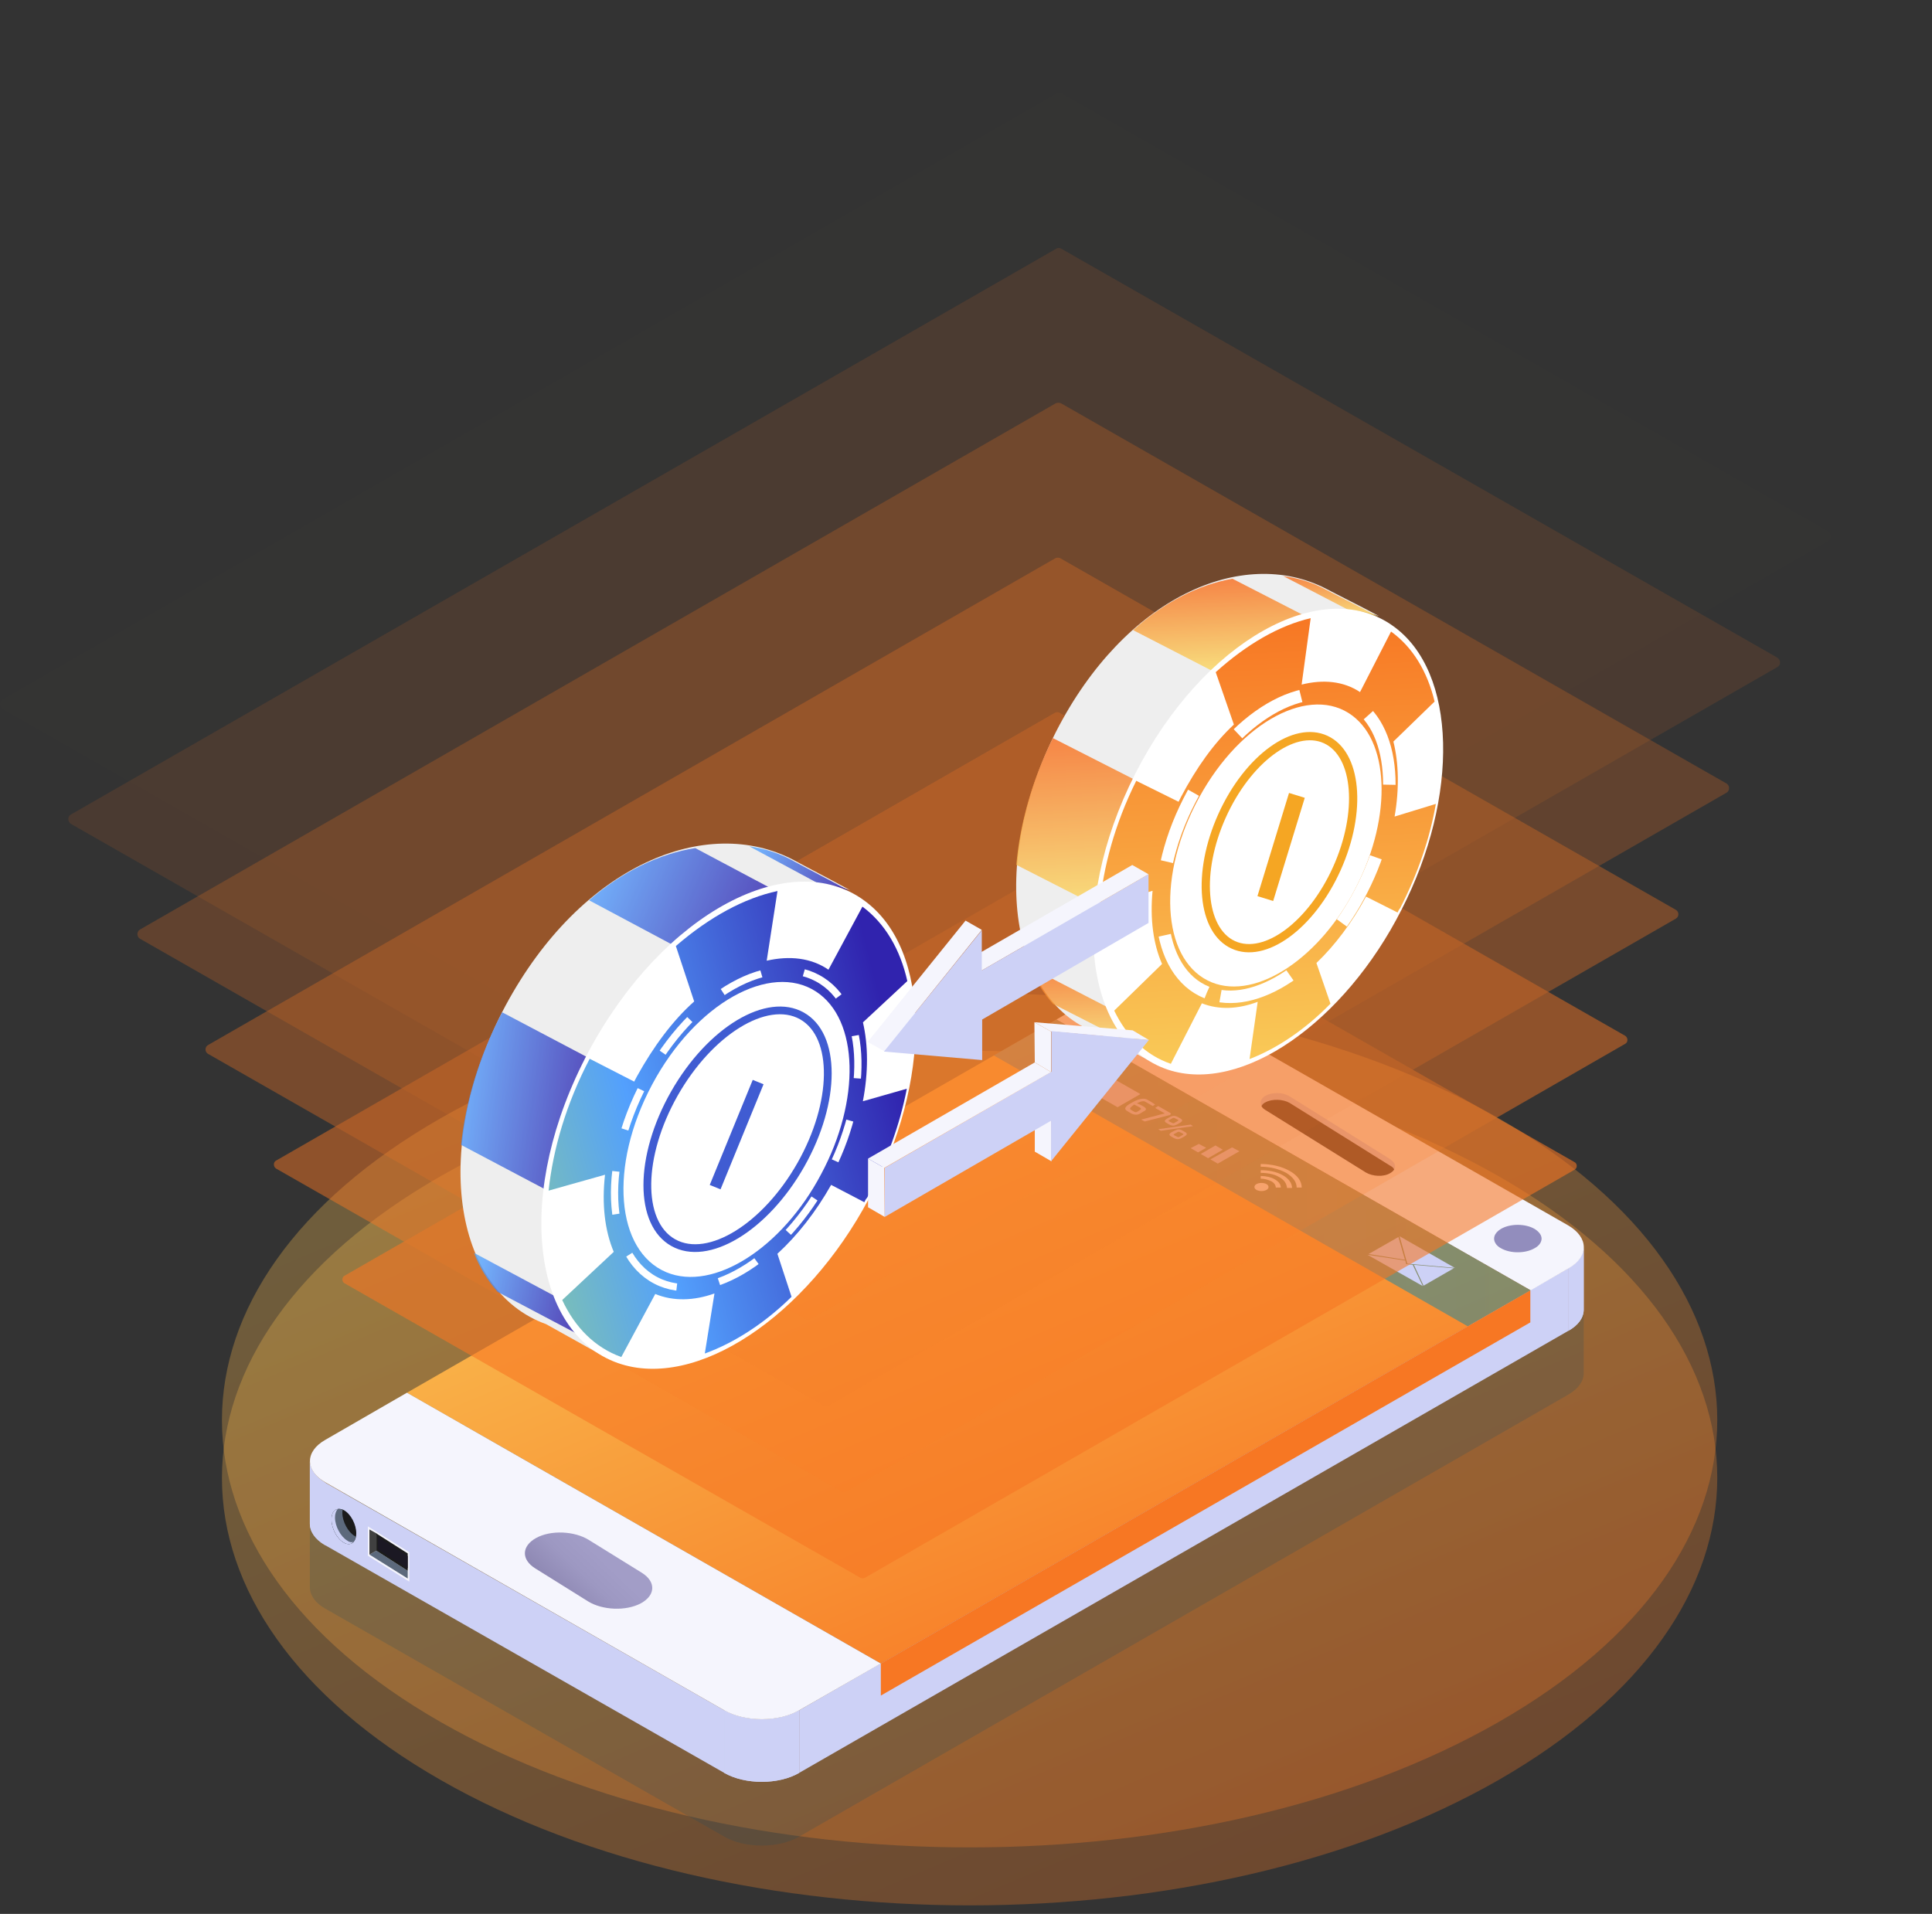 <svg width="216" height="214" viewBox="0 0 216 214" fill="none" xmlns="http://www.w3.org/2000/svg">
<rect x="0" y="0" width="216" height="214" fill="#333333" stroke="none"/>
<path opacity="0.3" d="M167.503 125.012C134.893 106.351 81.956 106.351 49.303 125.012C16.65 143.673 16.65 173.911 49.303 192.572C81.956 211.233 134.893 211.233 167.503 192.572C200.156 173.911 200.156 143.673 167.503 125.012Z" fill="url(#paint0_linear)"/>
<path opacity="0.3" d="M167.503 131.491C134.85 112.83 81.913 112.83 49.303 131.491C16.65 150.152 16.65 180.39 49.303 199.051C81.956 217.713 134.893 217.713 167.503 199.051C200.156 180.347 200.156 150.109 167.503 131.491Z" fill="url(#paint1_linear)"/>
<path opacity="0.2" fill-rule="evenodd" clip-rule="evenodd" d="M36.372 179.872C35.204 179.224 34.642 178.317 34.642 177.453V170.498C34.642 169.634 35.248 168.77 36.372 168.122L45.498 162.852L111.106 125.141L118.113 121.124L122.351 118.662C124.643 117.322 128.449 117.322 130.741 118.662L175.331 144.148C176.542 144.839 177.104 145.746 177.061 146.653V153.565C177.061 154.429 176.455 155.293 175.331 155.941L89.352 205.358C87.06 206.697 83.254 206.697 80.962 205.358L36.372 179.872ZM176.978 147.09C176.974 147.099 176.974 147.11 176.974 147.128C176.974 147.085 177.018 147.042 177.018 147.042C176.993 147.067 176.982 147.077 176.978 147.09ZM176.931 147.258C176.931 147.252 176.932 147.247 176.933 147.243C176.931 147.252 176.931 147.258 176.931 147.258ZM176.933 147.243C176.937 147.226 176.947 147.199 176.974 147.172C176.974 147.193 176.964 147.204 176.953 147.215C176.945 147.223 176.937 147.231 176.933 147.243ZM176.866 147.388C176.855 147.398 176.845 147.409 176.845 147.431C176.869 147.406 176.88 147.395 176.884 147.383C176.885 147.381 176.886 147.378 176.886 147.376C176.887 147.374 176.887 147.371 176.887 147.369C176.888 147.362 176.888 147.354 176.888 147.344C176.888 147.366 176.877 147.377 176.866 147.388ZM176.758 147.56C176.758 147.539 176.769 147.528 176.78 147.517C176.791 147.506 176.802 147.496 176.802 147.474C176.802 147.517 176.802 147.56 176.758 147.56ZM176.693 147.69C176.682 147.701 176.672 147.711 176.672 147.733C176.697 147.708 176.707 147.698 176.712 147.685C176.715 147.676 176.715 147.665 176.715 147.647C176.715 147.668 176.704 147.679 176.693 147.69ZM176.585 147.906C176.585 147.884 176.596 147.873 176.607 147.863C176.611 147.858 176.616 147.854 176.619 147.849L176.622 147.844L176.624 147.841L176.625 147.838L176.627 147.833C176.628 147.829 176.628 147.825 176.628 147.82C176.628 147.82 176.585 147.863 176.585 147.906ZM176.326 148.208L176.412 148.122C176.369 148.122 176.326 148.165 176.326 148.208ZM176.239 148.251L176.153 148.338C176.169 148.321 176.186 148.311 176.2 148.302C176.223 148.288 176.239 148.278 176.239 148.251ZM176.027 148.432C176.013 148.441 175.996 148.451 175.98 148.467C176.022 148.467 176.065 148.425 176.066 148.382C176.066 148.408 176.049 148.418 176.027 148.432ZM175.807 148.64C175.828 148.619 175.85 148.608 175.872 148.597C175.893 148.586 175.915 148.575 175.936 148.554C175.893 148.554 175.85 148.597 175.807 148.64ZM175.655 148.727C175.634 148.737 175.612 148.748 175.591 148.77C175.645 148.742 175.683 148.715 175.703 148.699C175.687 148.711 175.671 148.719 175.655 148.727ZM35.637 172.355C35.853 172.528 36.113 172.701 36.372 172.874C36.113 172.744 35.853 172.571 35.637 172.355ZM34.729 170.887C34.707 170.908 34.696 170.919 34.696 170.93C34.696 170.941 34.707 170.951 34.729 170.973V170.887ZM34.768 171.108C34.772 171.117 34.772 171.127 34.772 171.146C34.728 171.103 34.728 171.059 34.728 171.059C34.753 171.084 34.764 171.095 34.768 171.108ZM34.815 171.275C34.815 171.257 34.815 171.247 34.812 171.237C34.807 171.224 34.797 171.214 34.772 171.189C34.815 171.232 34.815 171.275 34.815 171.275ZM34.988 171.621C34.988 171.599 34.977 171.589 34.967 171.578C34.956 171.567 34.945 171.556 34.945 171.535C34.945 171.535 34.988 171.578 34.988 171.621ZM35.053 171.707C35.064 171.718 35.075 171.729 35.075 171.751C35.075 171.751 35.031 171.707 35.031 171.664C35.031 171.686 35.042 171.697 35.053 171.707ZM35.204 171.923L35.118 171.837C35.145 171.837 35.155 171.853 35.169 171.876C35.178 171.89 35.188 171.907 35.204 171.923ZM35.247 171.967L35.334 172.053C35.307 172.053 35.297 172.036 35.283 172.014C35.274 172 35.264 171.983 35.247 171.967Z" fill="#1C4B5F"/>
<path d="M177.061 139.439V146.437C177.061 147.301 176.498 148.165 175.331 148.813V141.815C176.498 141.167 177.061 140.303 177.061 139.439Z" fill="#CDD1F6"/>
<path d="M177.061 139.439V146.437C177.061 147.301 176.498 148.165 175.331 148.813V141.815C176.498 141.167 177.061 140.303 177.061 139.439V139.439Z" fill="#CDD1F6"/>
<path d="M34.642 170.368V163.371C34.642 164.235 35.204 165.142 36.372 165.79V172.788C35.204 172.096 34.642 171.232 34.642 170.368Z" fill="#CDD1F6"/>
<path d="M36.372 165.79V172.788C35.204 172.14 34.642 171.232 34.642 170.368V163.371C34.642 164.235 35.248 165.098 36.372 165.79V165.79Z" fill="#CDD1F6"/>
<path d="M175.331 141.815V148.813L89.352 198.23V191.232L175.331 141.815Z" fill="#CDD1F6"/>
<path d="M80.962 191.233V198.23L36.372 172.787V165.79L80.962 191.233Z" fill="#CDD1F6"/>
<path d="M89.352 191.232V198.23C87.059 199.569 83.297 199.569 80.961 198.23V191.232C83.297 192.572 87.059 192.572 89.352 191.232Z" fill="#CDD1F6"/>
<path d="M89.352 191.232V198.23C87.059 199.569 83.297 199.569 80.961 198.23V191.232C83.297 192.572 87.059 192.572 89.352 191.232V191.232Z" fill="#CDD1F6"/>
<path d="M118.113 113.996L171.093 144.277L98.478 186.005L45.498 155.724L118.113 113.996Z" fill="url(#paint2_linear)"/>
<path d="M122.351 111.534C124.643 110.195 128.406 110.195 130.741 111.534L175.331 137.02C177.623 138.359 177.666 140.519 175.374 141.815L171.136 144.277L118.112 113.996L122.351 111.534Z" fill="#F5F5FD"/>
<path d="M36.372 160.995L45.498 155.725L98.478 186.006L89.352 191.232C87.06 192.572 83.297 192.572 80.962 191.232L36.372 165.746C34.08 164.45 34.08 162.291 36.372 160.995Z" fill="#F5F5FD"/>
<path d="M59.856 175.379L65.738 179.051C67.338 180.044 69.977 180.174 71.663 179.267C73.307 178.36 73.35 176.848 71.75 175.854L65.825 172.183C64.224 171.189 61.586 171.059 59.943 171.967C58.299 172.874 58.256 174.386 59.856 175.379V175.379Z" fill="url(#paint3_linear)"/>
<path d="M45.757 176.848L41.129 173.954V170.671L45.757 173.565V176.848Z" fill="#F5F5FD"/>
<path d="M42.081 173.392L45.584 175.638V176.502L41.302 173.824V173.824L42.081 173.392Z" fill="#5C697C"/>
<path d="M45.584 173.695V175.639L42.081 173.393V171.449L42.254 171.578L45.584 173.695Z" fill="#1B1B1B"/>
<path d="M45.584 173.997V175.38L42.254 173.22V171.837L45.584 173.997Z" fill="#1B1823"/>
<path d="M41.302 172.96V171.017L42.081 171.449V173.392L41.302 173.824V172.96Z" fill="#404040"/>
<path d="M37.064 169.893C37.064 170.887 37.669 172.053 38.448 172.485C39.183 172.917 39.832 172.442 39.832 171.448C39.832 170.455 39.226 169.289 38.448 168.857C37.669 168.468 37.064 168.9 37.064 169.893Z" fill="#1B1B1B"/>
<path d="M39.659 171.751C38.924 171.319 38.275 170.153 38.275 169.159C38.275 169.03 38.275 168.943 38.318 168.814C37.626 168.511 37.064 168.943 37.064 169.894C37.064 170.887 37.669 172.053 38.448 172.485C39.097 172.874 39.659 172.572 39.789 171.794C39.745 171.794 39.702 171.794 39.659 171.751Z" fill="#5C697C"/>
<path d="M38.837 172.269C38.102 171.837 37.453 170.671 37.453 169.677C37.453 169.245 37.583 168.943 37.756 168.727C37.324 168.813 37.064 169.202 37.064 169.893C37.064 170.887 37.669 172.053 38.448 172.485C38.88 172.744 39.27 172.701 39.486 172.399C39.313 172.485 39.053 172.442 38.837 172.269Z" fill="#CDD1F6"/>
<path d="M155.869 130.757C155.782 130.93 155.609 131.059 155.393 131.189C154.658 131.621 153.447 131.534 152.712 131.102L141.467 124.104C141.251 123.975 141.121 123.845 141.034 123.673C140.818 123.284 140.948 122.809 141.51 122.506C142.245 122.117 143.456 122.117 144.192 122.593L155.393 129.591C155.955 129.979 156.085 130.368 155.869 130.757Z" fill="#CDD1F6"/>
<path d="M155.869 130.757C155.782 130.93 155.609 131.059 155.393 131.189C154.658 131.621 153.447 131.534 152.711 131.102L141.467 124.105C141.25 123.975 141.121 123.845 141.034 123.673C141.121 123.5 141.294 123.327 141.51 123.241C142.245 122.852 143.456 122.895 144.191 123.327L155.393 130.325C155.652 130.455 155.782 130.584 155.869 130.757Z" fill="#21212B"/>
<path d="M172.347 138.575C172.303 138.964 172.044 139.31 171.568 139.569C170.53 140.174 168.844 140.174 167.806 139.569C167.546 139.439 167.373 139.267 167.243 139.094C166.854 138.532 167.027 137.884 167.806 137.409C168.844 136.804 170.53 136.804 171.568 137.409C172.13 137.755 172.39 138.187 172.347 138.575Z" fill="#928DBD"/>
<path d="M171.093 144.277V147.863L98.478 189.591V186.006L171.093 144.277Z" fill="#F77723"/>
<path opacity="0.5" d="M118.112 113.996L171.092 144.277L164.086 148.294L111.106 118.013L118.112 113.996Z" fill="url(#paint4_linear)"/>
<path fill-rule="evenodd" clip-rule="evenodd" d="M119.41 120.649L124.946 123.802L127.498 122.334L121.962 119.18L119.41 120.649ZM124.946 123.629L119.713 120.649L121.962 119.353L127.195 122.334L124.946 123.629Z" fill="#CDD1F6"/>
<path d="M127.368 122.333L124.946 123.716L121.227 121.599L123.649 120.217L127.368 122.333Z" fill="#CDD1F6"/>
<path d="M134.85 128.338L134.028 127.906L133.12 128.381L133.942 128.856L134.85 128.338Z" fill="#CDD1F6"/>
<path d="M136.71 128.554L135.888 128.079L134.245 129.029L135.066 129.504L136.71 128.554Z" fill="#CDD1F6"/>
<path d="M138.569 128.726L137.748 128.294L135.326 129.634L136.147 130.109L138.569 128.726Z" fill="#CDD1F6"/>
<path fill-rule="evenodd" clip-rule="evenodd" d="M129.011 123.413C128.782 123.258 128.523 123.083 128.233 122.938C127.973 122.809 127.454 122.765 126.633 123.241C125.638 123.759 125.681 124.018 126.027 124.234L126.46 124.493C126.806 124.666 127.152 124.709 127.498 124.493L127.844 124.277C128.146 124.148 128.276 123.975 127.844 123.716C127.627 123.586 127.368 123.457 127.108 123.37C127.325 123.241 127.8 123.025 128.06 123.197L128.882 123.673L129.141 123.5C129.099 123.472 129.056 123.443 129.011 123.413ZM126.763 124.277L126.46 124.105C126.208 123.961 126.434 123.788 126.667 123.609C126.714 123.573 126.762 123.536 126.806 123.5L127.455 123.845C127.584 123.932 127.628 124.018 127.455 124.105L127.195 124.277C127.022 124.407 126.892 124.364 126.763 124.277Z" fill="#CDD1F6"/>
<path d="M129.487 123.672L130.915 124.493L130.828 124.666L127.974 125.4L127.584 125.184L130.223 124.493L129.141 123.888L129.487 123.672Z" fill="#CDD1F6"/>
<path fill-rule="evenodd" clip-rule="evenodd" d="M130.828 124.882C131.088 124.752 131.304 124.709 131.65 124.882L131.953 125.055C132.255 125.228 132.212 125.357 131.953 125.53L131.563 125.746C131.304 125.876 131.088 125.919 130.742 125.746L130.439 125.573C130.136 125.4 130.179 125.271 130.439 125.098L130.828 124.882ZM133.12 125.746L133.38 125.919L129.79 126.437L129.487 126.264L133.12 125.746ZM131.001 125.53L130.742 125.4C130.612 125.357 130.612 125.314 130.742 125.228L131.044 125.055C131.174 124.968 131.261 124.968 131.39 125.055L131.65 125.184C131.78 125.228 131.78 125.271 131.65 125.357L131.347 125.53C131.217 125.616 131.174 125.616 131.001 125.53ZM131.39 126.394C131.65 126.264 131.866 126.221 132.169 126.394L132.472 126.567C132.774 126.739 132.731 126.869 132.472 127.042L132.082 127.258C131.823 127.387 131.607 127.431 131.261 127.258L130.958 127.085C130.655 126.912 130.698 126.783 130.958 126.61L131.39 126.394ZM131.563 127.085L131.304 126.955C131.174 126.869 131.174 126.826 131.304 126.783L131.607 126.61C131.736 126.524 131.823 126.524 131.953 126.61L132.212 126.74C132.342 126.783 132.342 126.826 132.212 126.912L131.909 127.085C131.78 127.171 131.736 127.171 131.563 127.085Z" fill="#CDD1F6"/>
<path d="M140.473 132.399C140.775 132.226 141.294 132.226 141.597 132.399C141.9 132.571 141.9 132.874 141.597 133.047C141.294 133.219 140.775 133.219 140.473 133.047C140.17 132.874 140.17 132.571 140.473 132.399Z" fill="#F5F5FD"/>
<path d="M142.159 132.096C141.813 131.923 141.381 131.794 140.948 131.794V131.491C141.51 131.491 142.116 131.621 142.548 131.88C142.981 132.139 143.197 132.442 143.197 132.787H142.635C142.635 132.528 142.462 132.269 142.159 132.096Z" fill="#F5F5FD"/>
<path d="M143.024 131.621C142.462 131.275 141.683 131.146 140.948 131.146V130.843C141.856 130.843 142.721 131.016 143.413 131.405C144.105 131.794 144.451 132.312 144.451 132.83H143.889C143.846 132.355 143.586 131.923 143.024 131.621Z" fill="#F5F5FD"/>
<path d="M143.803 131.146C143.024 130.714 141.986 130.455 140.948 130.455V130.152C142.116 130.152 143.284 130.412 144.192 130.93C145.1 131.448 145.533 132.096 145.533 132.787H144.97C144.97 132.183 144.581 131.621 143.803 131.146Z" fill="#F5F5FD"/>
<path d="M159.156 143.759L162.529 141.816L158.075 141.427L159.156 143.759Z" fill="#CDD1F6"/>
<path d="M157.08 140.865L156.345 138.316L153.015 140.217L157.08 140.865Z" fill="#CDD1F6"/>
<path d="M157.21 141.34L157.123 140.951L152.885 140.303L159.069 143.802L157.945 141.426L157.21 141.34Z" fill="#CDD1F6"/>
<path d="M162.659 141.772L156.475 138.23L157.34 141.297L162.659 141.772Z" fill="#CDD1F6"/>
<g opacity="0.7">
<path opacity="0.01" d="M118.761 10.497L204.351 59.395C204.784 59.655 204.784 60.26 204.351 60.519L86.584 128.208C86.368 128.338 86.109 128.338 85.936 128.208L0.346 79.309C-0.087 79.05 -0.087 78.445 0.346 78.186L118.069 10.497C118.286 10.367 118.545 10.367 118.761 10.497Z" fill="#F77723"/>
<path opacity="0.167" d="M118.675 27.818L198.686 73.521C199.118 73.78 199.118 74.385 198.686 74.601L88.617 137.841C88.401 137.971 88.184 137.971 87.968 137.841L7.958 92.139C7.525 91.879 7.525 91.275 7.958 91.059L118.069 27.818C118.242 27.689 118.502 27.689 118.675 27.818Z" fill="#F77723"/>
<path opacity="0.333" d="M118.631 45.097L193.02 87.603C193.409 87.819 193.409 88.424 193.02 88.64L90.649 147.474C90.476 147.561 90.217 147.561 90.044 147.474L15.656 104.968C15.267 104.752 15.267 104.148 15.656 103.932L118.026 45.097C118.199 45.011 118.415 45.011 118.631 45.097Z" fill="#F77723"/>
<path opacity="0.5" d="M118.545 62.419L187.354 101.729C187.743 101.944 187.743 102.506 187.354 102.722L92.639 157.15C92.466 157.237 92.25 157.237 92.077 157.15L23.267 117.841C22.878 117.625 22.878 117.063 23.267 116.847L117.983 62.419C118.156 62.333 118.372 62.333 118.545 62.419Z" fill="#F77723"/>
<path opacity="0.667" d="M118.459 79.698L181.689 115.811C182.035 116.027 182.035 116.545 181.689 116.718L94.672 166.783C94.499 166.87 94.283 166.87 94.11 166.783L30.88 130.67C30.534 130.454 30.534 129.936 30.88 129.763L117.94 79.698C118.113 79.612 118.329 79.612 118.459 79.698Z" fill="#F77723"/>
<path opacity="0.833" d="M118.416 97.02L176.023 129.936C176.369 130.109 176.369 130.627 176.023 130.8L96.705 176.416C96.532 176.502 96.359 176.502 96.186 176.416L38.535 143.5C38.189 143.327 38.189 142.809 38.535 142.636L117.897 97.02C118.07 96.933 118.243 96.933 118.416 97.02Z" fill="#F77723"/>
</g>
<path fill-rule="evenodd" clip-rule="evenodd" d="M67.05 151.404C59.233 145.812 58.636 131.735 66.148 117.635C73.743 103.533 85.967 96.118 95.028 99.526C92.917 98.36 90.05 96.889 88.783 96.189C78.995 90.993 64.972 96.736 56.525 112.433C48.161 128.128 50.571 144.287 61.053 148.059L67.05 151.404Z" fill="#EEEEEE"/>
<g opacity="0.8">
<path fill-rule="evenodd" clip-rule="evenodd" d="M65.86 100.663L75.312 105.706C78.834 102.456 82.643 100.268 86.335 99.403L77.728 94.827C73.779 95.453 69.63 97.405 65.86 100.663Z" fill="url(#paint5_linear)"/>
<path fill-rule="evenodd" clip-rule="evenodd" d="M91.695 98.895C92.776 99.024 93.859 99.235 94.949 99.611C92.837 98.445 89.97 96.974 88.704 96.274C87.183 95.418 85.509 94.897 83.761 94.626L91.695 98.895Z" fill="url(#paint6_linear)"/>
<path fill-rule="evenodd" clip-rule="evenodd" d="M56.139 113.188C53.509 118.222 52.039 123.299 51.55 128.015L61.084 133.055C61.66 128.419 63.215 123.421 65.842 118.305L56.139 113.188Z" fill="url(#paint7_linear)"/>
<path fill-rule="evenodd" clip-rule="evenodd" d="M52.983 140.085C53.622 141.712 54.502 143.167 55.625 144.448L64.737 149.255C63.7 148.053 62.903 146.596 62.267 145.051L52.983 140.085Z" fill="url(#paint8_linear)"/>
</g>
<path fill-rule="evenodd" clip-rule="evenodd" d="M69.073 152.408C59.347 148.94 57.451 133.258 65.815 117.564C74.182 101.952 88.396 94.636 96.644 100.708C104.21 106.226 104.17 120.983 97.117 134.078C90.148 147.171 77.874 155.494 69.073 152.408Z" fill="white"/>
<path fill-rule="evenodd" clip-rule="evenodd" d="M69.462 151.736L73.259 144.684C75.275 145.524 77.59 145.447 79.877 144.628L78.798 151.342C82.065 150.161 85.461 147.987 88.496 145L86.914 140.19C89.156 138.136 91.212 135.512 92.922 132.488L96.633 134.425C96.71 134.257 96.787 134.09 96.946 133.92C99.116 129.89 100.618 125.719 101.383 121.736L96.469 123.137C97.096 119.901 97.067 116.851 96.478 114.316L101.44 109.699C100.65 106.18 98.971 103.269 96.42 101.375L92.623 108.426V108.426C90.671 107.09 88.262 106.841 85.718 107.42L86.923 99.631C83.228 100.414 79.333 102.522 75.562 105.78L77.609 111.977C75.205 114.118 73.076 116.992 71.212 120.352C71.135 120.519 70.979 120.772 70.903 120.939L65.927 118.385C63.297 123.419 61.828 128.496 61.335 133.129L67.642 131.352C67.266 134.662 67.622 137.618 68.618 139.975L62.857 145.361C64.294 148.446 66.527 150.679 69.462 151.736Z" fill="url(#paint9_linear)"/>
<path fill-rule="evenodd" clip-rule="evenodd" d="M73.875 143.428C67.826 140.909 66.874 130.719 72.143 120.898C77.408 110.995 86.414 106.078 91.924 109.687C97.095 113.059 97.202 122.783 92.476 131.596C87.832 140.407 79.589 145.792 73.875 143.428Z" stroke="white" stroke-width="0.808" stroke-dasharray="4.8 4.8"/>
<path fill-rule="evenodd" clip-rule="evenodd" d="M74.494 142.252C68.864 139.884 68.022 130.432 72.901 121.284C77.781 112.136 86.137 107.571 91.222 110.863C96.053 114 96.219 123.062 91.802 131.288C87.469 139.511 79.788 144.466 74.494 142.252Z" fill="white"/>
<path fill-rule="evenodd" clip-rule="evenodd" d="M75.009 122.082C70.936 129.263 70.881 136.975 75.055 139.321C79.231 141.667 85.839 137.636 89.913 130.454C93.986 123.272 94.04 115.56 89.866 113.215C85.69 110.868 79.082 114.899 75.009 122.082ZM75.765 122.503C79.634 115.682 85.799 111.921 89.437 113.965C93.076 116.01 93.026 123.21 89.156 130.032C85.287 136.853 79.122 140.615 75.485 138.57C71.845 136.525 71.896 129.326 75.765 122.503Z" fill="#405CD2"/>
<path d="M79.35 132.495L84.157 120.747L85.365 121.236L80.557 132.984L79.35 132.495Z" fill="#405CD2"/>
<path fill-rule="evenodd" clip-rule="evenodd" d="M128.622 118.676C121.159 113.493 120.371 100.121 127.23 86.589C134.167 73.053 145.578 65.797 154.179 68.882C152.169 67.809 149.441 66.46 148.235 65.816C138.919 61.042 125.784 66.741 118.069 81.808C110.432 96.87 112.965 112.191 122.912 115.599L128.622 118.676Z" fill="#EEEEEE"/>
<g opacity="0.8">
<path fill-rule="evenodd" clip-rule="evenodd" d="M126.686 70.459L135.682 75.093C138.952 71.943 142.51 69.798 145.978 68.913L137.786 64.709C134.071 65.371 130.189 67.297 126.686 70.459Z" fill="url(#paint10_linear)"/>
<path fill-rule="evenodd" clip-rule="evenodd" d="M151.026 68.338C152.048 68.442 153.073 68.625 154.106 68.963C152.096 67.891 149.368 66.541 148.162 65.898C146.714 65.11 145.127 64.643 143.474 64.415L151.026 68.338Z" fill="url(#paint11_linear)"/>
<path fill-rule="evenodd" clip-rule="evenodd" d="M117.718 82.531C115.318 87.362 114.014 92.214 113.627 96.704L122.701 101.334C123.17 96.917 124.556 92.139 126.952 87.231L117.718 82.531Z" fill="url(#paint12_linear)"/>
<path fill-rule="evenodd" clip-rule="evenodd" d="M115.174 108.154C115.802 109.691 116.656 111.058 117.735 112.257L126.407 116.672C125.41 115.547 124.634 114.176 124.01 112.718L115.174 108.154Z" fill="url(#paint13_linear)"/>
</g>
<path fill-rule="evenodd" clip-rule="evenodd" d="M130.547 119.596C121.318 116.465 119.278 101.589 126.915 86.527C134.556 71.543 147.845 64.346 155.722 69.978C162.947 75.095 163.146 89.125 156.704 101.694C150.341 114.259 138.898 122.38 130.547 119.596Z" fill="white"/>
<path fill-rule="evenodd" clip-rule="evenodd" d="M130.902 118.951L134.371 112.183C136.287 112.946 138.468 112.834 140.612 112.017L139.702 118.417C142.765 117.239 145.933 115.115 148.748 112.224L147.178 107.677C149.26 105.687 151.157 103.158 152.721 100.253L156.253 102.032C156.323 101.871 156.392 101.711 156.54 101.546C158.522 97.679 159.872 93.687 160.53 89.888L155.918 91.303C156.457 88.216 156.381 85.318 155.784 82.917L160.39 78.444C159.588 75.112 157.959 72.373 155.522 70.617L152.053 77.384V77.384C150.19 76.147 147.914 75.951 145.524 76.545L146.536 69.12C143.063 69.927 139.423 71.998 135.919 75.159L137.949 81.015C135.716 83.092 133.754 85.86 132.05 89.085C131.98 89.246 131.837 89.489 131.767 89.649L127.034 87.305C124.634 92.136 123.329 96.988 122.939 101.4L128.859 99.604C128.558 102.757 128.941 105.561 129.919 107.785L124.571 113.003C125.975 115.911 128.117 117.996 130.902 118.951Z" fill="url(#paint14_linear)"/>
<path fill-rule="evenodd" clip-rule="evenodd" d="M134.932 110.977C129.185 108.686 128.124 99.014 132.936 89.589C137.744 80.085 146.159 75.257 151.414 78.594C156.345 81.712 156.602 90.954 152.286 99.413C148.048 107.868 140.359 113.128 134.932 110.977Z" stroke="white" stroke-width="1.397" stroke-dasharray="8.29 8.29"/>
<path fill-rule="evenodd" clip-rule="evenodd" d="M135.497 109.849C130.148 107.694 129.203 98.723 133.658 89.943C138.113 81.163 145.922 76.681 150.771 79.725C155.378 82.624 155.68 91.237 151.646 99.132C147.69 107.023 140.526 111.864 135.497 109.849Z" fill="white"/>
<path fill-rule="evenodd" clip-rule="evenodd" d="M136.207 91.028C133.265 97.568 133.85 104.301 137.69 106.065C141.532 107.83 146.941 103.846 149.884 97.305C152.826 90.765 152.241 84.032 148.401 82.268C144.558 80.504 139.15 84.487 136.207 91.028ZM137.046 91.409C139.807 85.27 144.771 81.615 148.018 83.106C151.269 84.599 151.806 90.785 149.044 96.925C146.283 103.063 141.319 106.718 138.072 105.227C134.822 103.734 134.284 97.548 137.046 91.409Z" fill="#F5A623"/>
<path d="M140.584 100.201L144.115 88.664L145.875 89.207L142.343 100.744L140.584 100.201Z" fill="#F5A623"/>
<path d="M117.551 129.85L115.691 128.77V124.277L117.507 125.314L117.551 129.85Z" fill="#F5F5FD"/>
<path d="M117.507 119.871L115.691 118.791L115.647 114.299L117.507 115.336V119.871Z" fill="#F5F5FD"/>
<path d="M117.507 115.336L115.647 114.299L126.633 115.206L128.449 116.286L117.507 115.336Z" fill="#F5F5FD"/>
<path d="M98.91 136.07L97.05 134.99V129.547L98.867 130.584L98.91 136.07Z" fill="#F5F5FD"/>
<path d="M128.449 116.286L117.507 129.85V125.314L98.91 136.07V130.584L117.55 119.828V115.292L128.449 116.286Z" fill="#CDD1F6"/>
<path d="M98.867 130.584L97.05 129.548L115.691 118.792L117.507 119.871L98.867 130.584Z" fill="#F5F5FD"/>
<path d="M109.766 108.511L107.949 107.474L126.59 96.718L128.406 97.754L109.766 108.511Z" fill="#F5F5FD"/>
<path d="M98.867 117.539L97.007 116.502L107.949 102.938L109.766 103.975L98.867 117.539Z" fill="#F5F5FD"/>
<path d="M109.766 108.51L128.406 97.754V103.197L109.809 113.996V118.532L98.824 117.582L109.766 104.018V108.51Z" fill="#CDD1F6"/>
<defs>
<linearGradient id="paint0_linear" x1="-79.151" y1="142.002" x2="-15.364" y2="292.742" gradientUnits="userSpaceOnUse">
<stop stop-color="#FAD961"/>
<stop offset="1" stop-color="#F76B1C"/>
</linearGradient>
<linearGradient id="paint1_linear" x1="-79.151" y1="148.482" x2="-15.364" y2="299.221" gradientUnits="userSpaceOnUse">
<stop stop-color="#FAD961"/>
<stop offset="1" stop-color="#F76B1C"/>
</linearGradient>
<linearGradient id="paint2_linear" x1="-32.607" y1="137.348" x2="15.569" y2="250.84" gradientUnits="userSpaceOnUse">
<stop stop-color="#FAD961"/>
<stop offset="1" stop-color="#F76B1C"/>
</linearGradient>
<linearGradient id="paint3_linear" x1="62.473" y1="180.184" x2="67.757" y2="174.673" gradientUnits="userSpaceOnUse">
<stop offset="0.005" stop-color="#857FAA"/>
<stop offset="0.221" stop-color="#8F89B4"/>
<stop offset="0.643" stop-color="#9D98C2"/>
<stop offset="0.995" stop-color="#A29DC7"/>
</linearGradient>
<linearGradient id="paint4_linear" x1="171.088" y1="113.989" x2="111.093" y2="114.008" gradientUnits="userSpaceOnUse">
<stop stop-color="#148A9E"/>
<stop offset="1" stop-color="#087DC2"/>
</linearGradient>
<linearGradient id="paint5_linear" x1="91.058" y1="88.979" x2="54.788" y2="73.284" gradientUnits="userSpaceOnUse">
<stop stop-color="#3023AE"/>
<stop offset="0.475" stop-color="#53A0FD"/>
<stop offset="1" stop-color="#B4EC51"/>
</linearGradient>
<linearGradient id="paint6_linear" x1="97.389" y1="91.49" x2="78.498" y2="82.611" gradientUnits="userSpaceOnUse">
<stop stop-color="#3023AE"/>
<stop offset="0.475" stop-color="#53A0FD"/>
<stop offset="1" stop-color="#B4EC51"/>
</linearGradient>
<linearGradient id="paint7_linear" x1="68.915" y1="102.738" x2="38.529" y2="98.308" gradientUnits="userSpaceOnUse">
<stop stop-color="#3023AE"/>
<stop offset="0.475" stop-color="#53A0FD"/>
<stop offset="1" stop-color="#B4EC51"/>
</linearGradient>
<linearGradient id="paint8_linear" x1="67.05" y1="134.831" x2="44.476" y2="128.96" gradientUnits="userSpaceOnUse">
<stop stop-color="#3023AE"/>
<stop offset="0.475" stop-color="#53A0FD"/>
<stop offset="1" stop-color="#B4EC51"/>
</linearGradient>
<linearGradient id="paint9_linear" x1="92.162" y1="87.232" x2="30.559" y2="103.097" gradientUnits="userSpaceOnUse">
<stop stop-color="#3023AE"/>
<stop offset="0.475" stop-color="#53A0FD"/>
<stop offset="1" stop-color="#B4EC51"/>
</linearGradient>
<linearGradient id="paint10_linear" x1="146.277" y1="74.545" x2="145.748" y2="64.297" gradientUnits="userSpaceOnUse">
<stop stop-color="#FAD961"/>
<stop offset="1" stop-color="#F76B1C"/>
</linearGradient>
<linearGradient id="paint11_linear" x1="154.106" y1="68.963" x2="153.844" y2="63.879" gradientUnits="userSpaceOnUse">
<stop stop-color="#FAD961"/>
<stop offset="1" stop-color="#F76B1C"/>
</linearGradient>
<linearGradient id="paint12_linear" x1="127.688" y1="101.076" x2="126.705" y2="82.067" gradientUnits="userSpaceOnUse">
<stop stop-color="#FAD961"/>
<stop offset="1" stop-color="#F76B1C"/>
</linearGradient>
<linearGradient id="paint13_linear" x1="126.407" y1="116.672" x2="125.938" y2="107.598" gradientUnits="userSpaceOnUse">
<stop stop-color="#FAD961"/>
<stop offset="1" stop-color="#F76B1C"/>
</linearGradient>
<linearGradient id="paint14_linear" x1="169.638" y1="126.512" x2="166.236" y2="60.696" gradientUnits="userSpaceOnUse">
<stop stop-color="#FAD961"/>
<stop offset="1" stop-color="#F76B1C"/>
</linearGradient>
</defs>
</svg>
